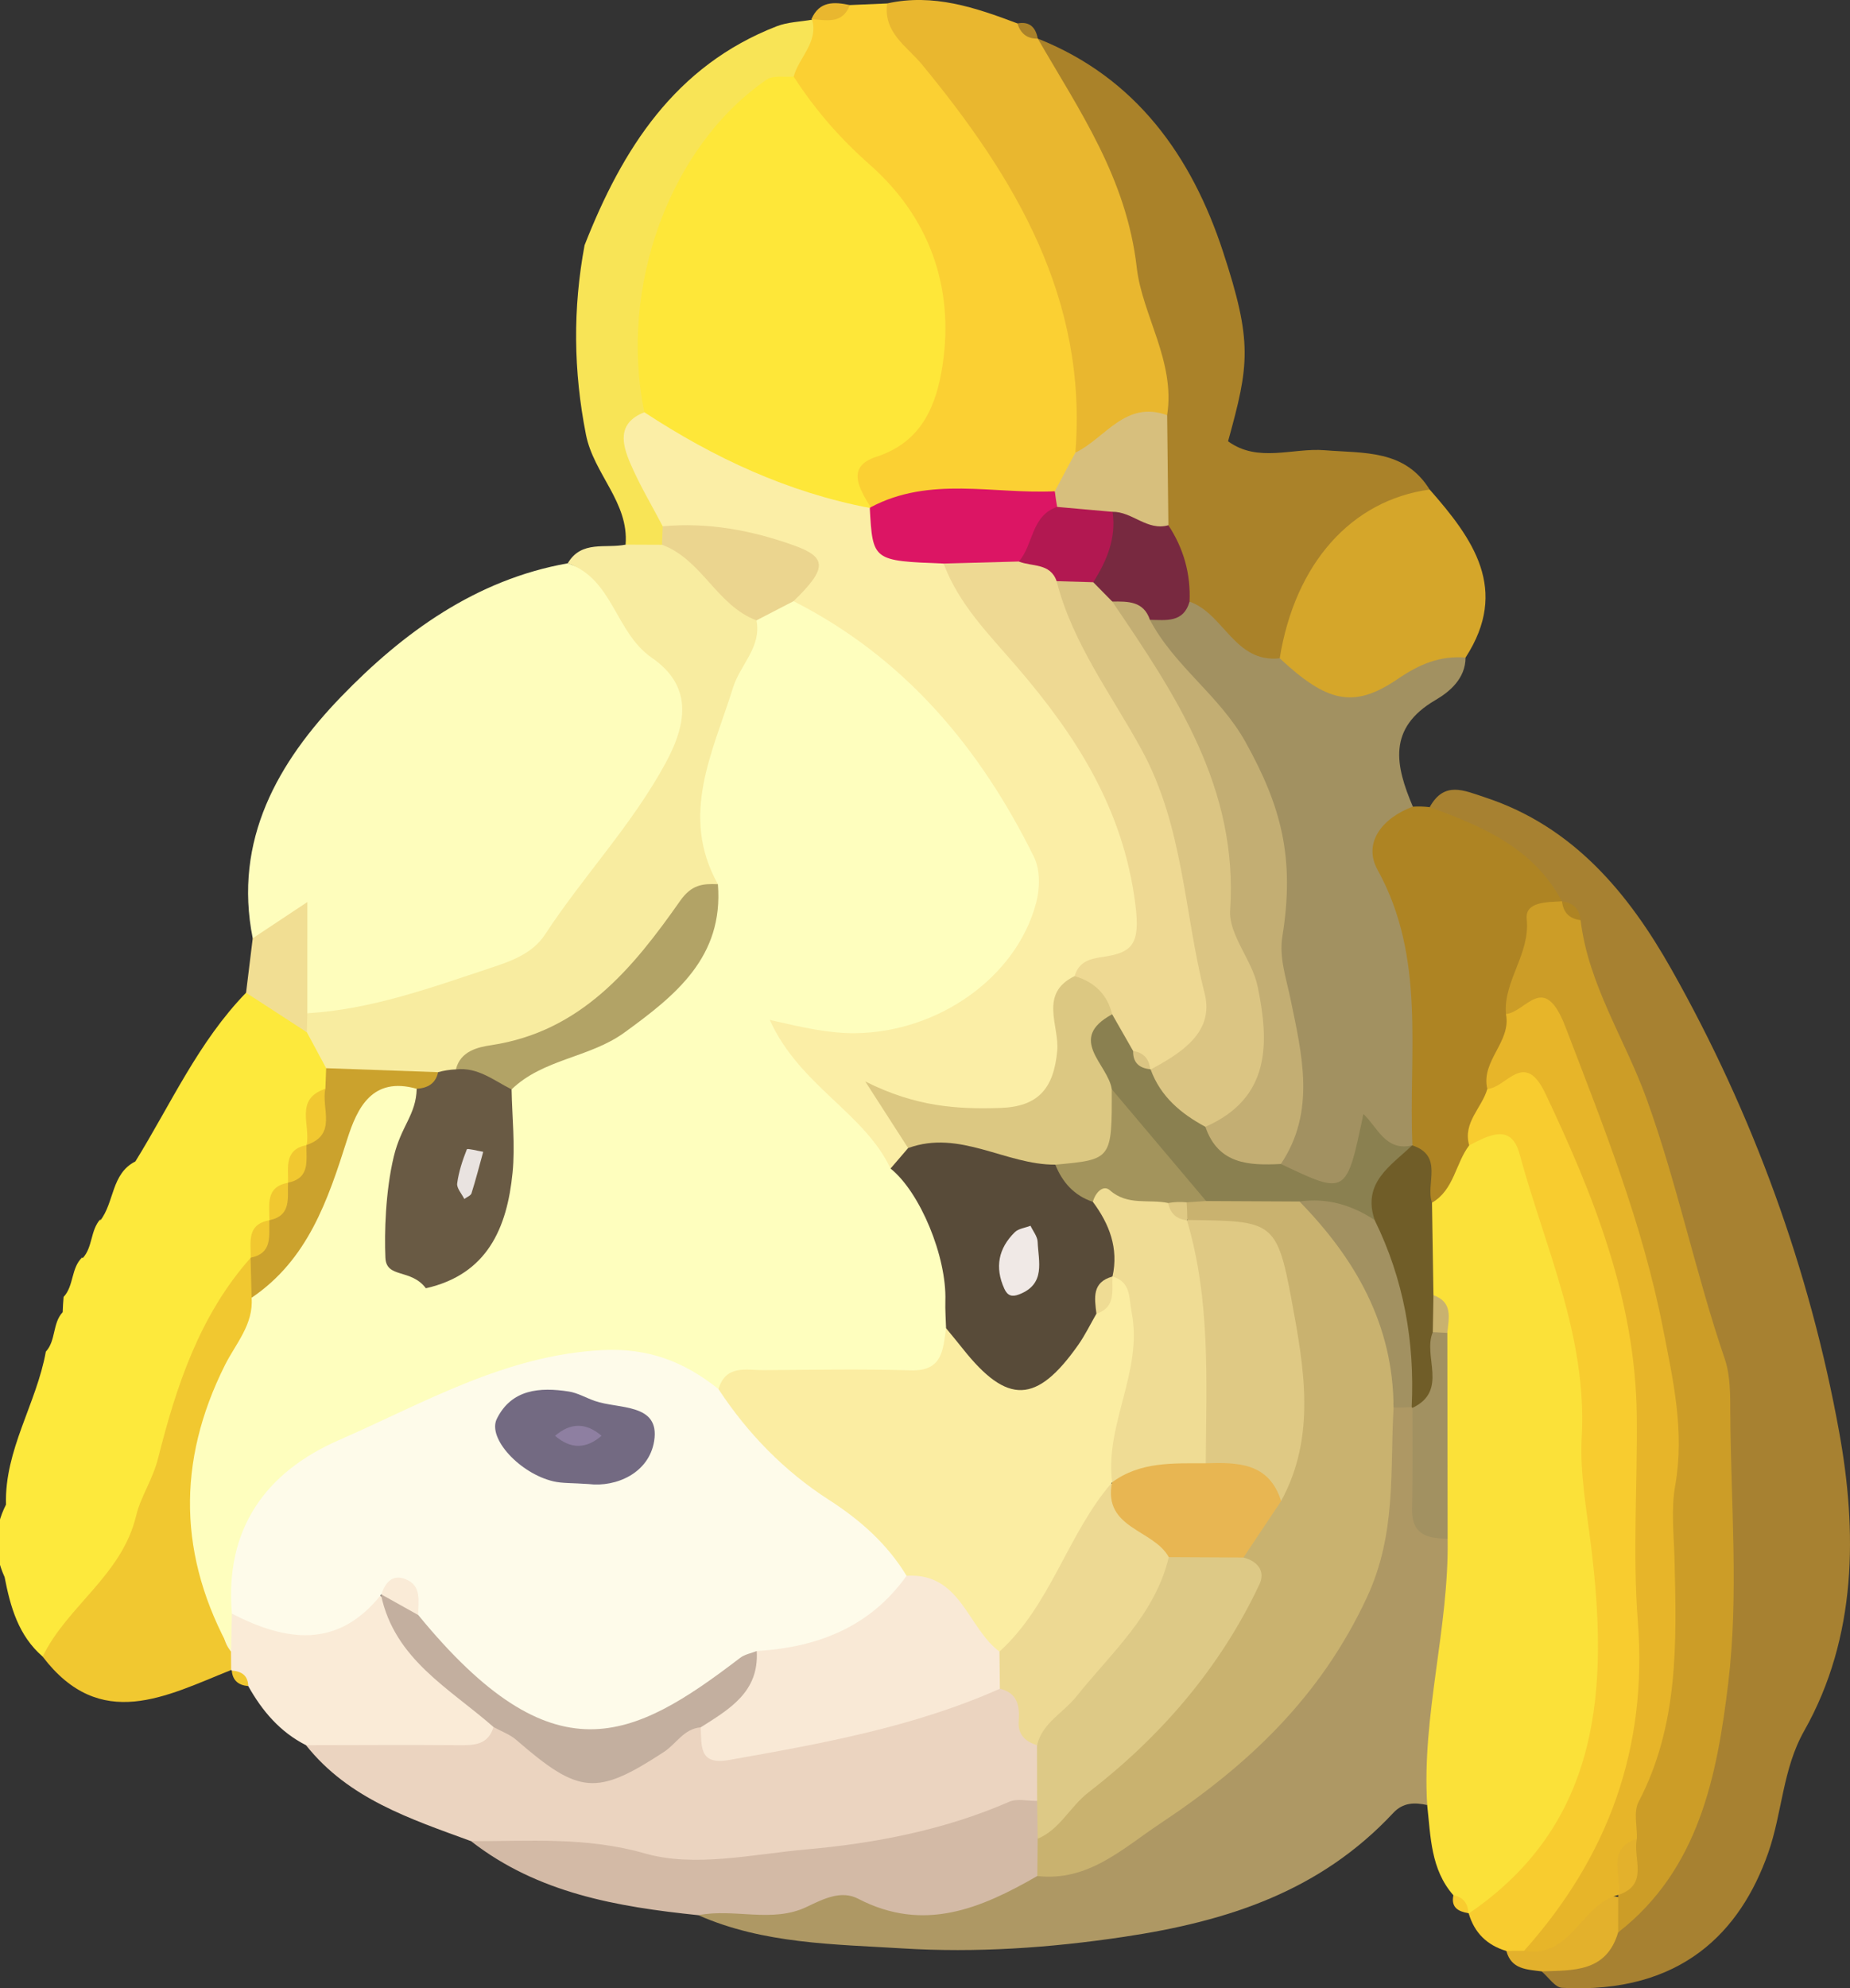 <?xml version="1.0" encoding="utf-8"?>
<!-- Generator: Adobe Illustrator 23.1.0, SVG Export Plug-In . SVG Version: 6.00 Build 0)  -->
<svg version="1.1" id="Calque_1" xmlns="http://www.w3.org/2000/svg" xmlns:xlink="http://www.w3.org/1999/xlink" x="0px" y="0px"
	 viewBox="0 0 1125 1208.42" style="enable-background:new 0 0 1125 1208.42;" xml:space="preserve">
<rect x="0" y="0" width="1125" height="1208.42" fill="#333333" stroke="none"/>
<style type="text/css">
	.st0{fill:#FDE93C;}
	.st1{fill:#A78131;}
	.st2{fill:#FBE139;}
	.st3{fill:#AE9864;}
	.st4{fill:#A29161;}
	.st5{fill:#EBD4C0;}
	.st6{fill:#FBD033;}
	.st7{fill:#AA8229;}
	.st8{fill:#F8CC2F;}
	.st9{fill:#E9B72F;}
	.st10{fill:#AE8423;}
	.st11{fill:#D3BAA6;}
	.st12{fill:#F1C830;}
	.st13{fill:#F8E456;}
	.st14{fill:#D5A62A;}
	.st15{fill:#FAEBD7;}
	.st16{fill:#E3B12C;}
	.st17{fill:#FEFDBC;}
	.st18{fill:#F8ECA0;}
	.st19{fill:#F1DE93;}
	.st20{fill:#CBA22D;}
	.st21{fill:#CC9D27;}
	.st22{fill:#705D28;}
	.st23{fill:#C9B26F;}
	.st24{fill:#C3AE73;}
	.st25{fill:#8A8050;}
	.st26{fill:#782940;}
	.st27{fill:#F9E9D6;}
	.st28{fill:#DDC986;}
	.st29{fill:#EDD993;}
	.st30{fill:#C3AF9F;}
	.st31{fill:#FEE739;}
	.st32{fill:#DC1564;}
	.st33{fill:#D7BF7D;}
	.st34{fill:#E7B529;}
	.st35{fill:#FEFEBE;}
	.st36{fill:#FBEEA6;}
	.st37{fill:#EBD58F;}
	.st38{fill:#FEFBEA;}
	.st39{fill:#695A44;}
	.st40{fill:#B2A366;}
	.st41{fill:#DFC984;}
	.st42{fill:#E8B652;}
	.st43{fill:#A3945C;}
	.st44{fill:#DBC583;}
	.st45{fill:#EED993;}
	.st46{fill:#DCC882;}
	.st47{fill:#B21851;}
	.st48{fill:#FBEDA2;}
	.st49{fill:#584B39;}
	.st50{fill:#736A82;}
	.st51{fill:#E9E3E0;}
	.st52{fill:#EFDC94;}
	.st53{fill:#F0E9E6;}
	.st54{fill:#8E7FA1;}
</style>
<g>
	<g>
		<path class="st0" d="M82.33,705.88c21.52-34.77,38.28-72.66,67.29-102.52c18.84-8.51,28.37,6.31,40.05,15.86
			c6.94,7.51,12.4,15.92,15.02,25.9c0.81,4.7,0.86,9.48,0.22,14.21c-1.88,8.78-5.06,17.25-7.82,25.78c-1.21,4-2.84,7.89-4.65,11.66
			c-2.63,5.41-5.51,10.75-8.22,16.15c-1.6,3.6-3.52,7.04-5.5,10.43c-2.73,5.27-5.32,10.61-7.77,16.08
			c-1.58,3.91-3.41,7.63-5.29,11.38c-2.62,6.16-5.14,12.3-7.76,18.52c-1.78,4.66-3.84,9.06-6.03,13.51
			c-18.36,37.06-32.36,75.55-45.64,114.68c-14.92,43.97-31.61,89.07-80.31,109.29C11.19,994.08,6.31,976.62,2.8,958.5
			c-6.77-14.82-6.51-29.5,0.84-44.05c-0.96-33.34,18.58-61.34,24.23-92.96c6.25-6.79,3.94-17.23,10.25-24
			c0.1-3.09,0.29-6.17,0.56-9.25c6.35-6.8,4.44-17.48,11.29-24.04l0.31,0.49c6.19-6.72,4.63-16.97,10.77-23.72l-0.12,0.9
			C69.61,730.8,67.56,713.34,82.33,705.88z"/>
		<path class="st1" d="M869.41,490.56c8.88-16.05,20.76-10.19,33.84-5.88c53.73,17.71,87.27,58.57,113.19,104.49
			c49.55,87.78,84.14,182.75,102,281.28c10.83,59.78,11.09,124.27-21.3,181.51c-13.18,23.3-13.31,49.84-21.91,74.25
			c-16.74,47.54-52.59,85.86-125.3,81.94c-4.33-0.23-8.33-6.54-12.48-10.02c11.36-16.25,32.4-21.36,43.42-38.02
			c38.31-49.33,52.07-105.74,56.9-167.47c11.53-147.42-30.08-282.56-87.39-414.79c-2.3-4.83-4.35-9.87-6.39-14.78
			c-1.31-2.2-2.49-4.56-3.84-6.74C924.45,525.97,887.11,518.77,869.41,490.56z"/>
		<path class="st2" d="M883.81,1151.88c-13.85-15.79-13.77-35.62-15.93-54.81c-30.22-52.58-3.87-106.12-2.8-159.2
			c1.17-38.51,0.79-77.05,0.51-115.55c0.36-12.37-2.83-24.24-5.69-36.15c-3.76-18.37-4.27-36.67,1.43-54.83
			c6.9-18.04,16.05-34.46,32.99-45.2c26.91-11.36,40.36,5.87,47.13,26.35c40.83,123.59,62.82,249.24,26.62,377.91
			c-10.23,36.36-27.56,71.59-74.92,72.57l-0.21-0.2C889.32,1159.63,886.27,1156,883.81,1151.88z"/>
		<path class="st3" d="M880.31,935.12c0.9,54.37-15.8,107.39-12.43,161.95c-7.61-1.69-14.64-1.64-20.59,4.73
			c-44.42,47.54-100.26,65.86-163.96,75.38c-45.22,6.76-89.86,9.75-134.41,7.01c-41.62-2.56-84.63-2.7-124.25-20.18
			c29.79-23.54,65.75-24,99.98-21.09c34.23,2.91,66.16,0.29,97.54-12.61c129.6-42.78,206.65-128.13,216.97-267.64
			c2.7-5.07,6.75-8.64,12.05-10.77c5.75,0.19,10.25,2.77,13.65,7.35C877.3,883.03,860.28,912.84,880.31,935.12z"/>
		<path class="st4" d="M891.22,399.64c-0.03,12.86-9.85,20.9-18.31,25.84c-29.52,17.22-24.23,40.05-13.74,64.78
			c-4.97,66.05,29.94,130.38,8.63,197.15c-2.34,5.42-6.1,9.64-11.14,12.69c-5.29,12.56-20.5-17.45-29.02,10.02
			c-8.6,27.69-35.3,27.18-53.45-0.27c2-115.8,3.94-231.58-78.63-327.09c2.5-13.39,13.02-17.76,24.1-21.52
			c27.32-1.27,42.56,21.99,64.49,31.7c19.56,12.89,39.72,15.67,61.87,6.01C860.71,392.54,876.4,384.82,891.22,399.64z"/>
		<path class="st5" d="M286.42,1118.99c-36.88-13.52-74.51-25.74-100.33-58.3c31.47-26.43,69.9-11.26,104.68-17.62
			c44.09,17.11,88.32,28.92,133.13,1.84c37.45,15.76,72.43-1.34,108.32-7.89c26.99-4.93,51.82-20.91,80.82-15.89
			c17.59,8.89,22.29,25.81,26.92,42.84c1.88,12.53,0.63,24.38-7.61,34.69C519.91,1153.85,403.91,1149.26,286.42,1118.99z"/>
		<path class="st6" d="M516.79,3.07c7.57-0.32,15.15-0.65,22.72-0.97c80.29,73.42,136.36,157.87,124.48,273.35
			c-4.03,12.15-11.06,21.95-22.21,28.55c-34.93,12.26-71.18,9.14-107.16,9.03c-30.03-13.63-18.36-29.85-4.49-48.78
			c40.64-55.47,37.59-100.18-9.9-151.13c-18.01-19.33-39.2-35.99-44.63-63.98c-1.38-16.07,8.75-26.46,18.28-37.16l-0.44-0.33
			C500.33,6.36,509.64,7.67,516.79,3.07z"/>
		<path class="st7" d="M778.2,400.1c-27.37,3-33.91-27.18-54.84-34.44c-17.12-11.29-20.54-29.76-25.17-47.64
			c-3.41-20.94-3.1-42.08-2.96-63.19c-3.37-61.22-21.91-118.35-46.42-173.97c-8.1-18.37-25.54-34.07-17.75-57.41
			c59.78,23.7,93.61,71.54,112.6,129.31c18.22,55.42,15.99,68.91,3.14,115.45c18.25,13.28,39.32,3.84,58.75,5.43
			c23.91,1.95,48.67-0.55,63.83,23.91C827.95,321.91,806.8,364.31,778.2,400.1z"/>
		<path class="st8" d="M893.15,1162.98c81.5-55.42,84.74-138.71,74.38-223.39c-2.69-22.01-6.89-44.39-5.67-66.19
			c3.42-61.25-22.44-115.51-37.85-172.2c-5.14-18.91-19.04-10.96-30.57-5.09c-12.4-17.82-2.82-30.82,9.42-43.28
			c29.43-19.02,46.51-1.88,58.03,22.29c18.63,39.11,34.25,79.17,41.74,122.66c14.89,86.46,11.41,173.4,3.94,259.46
			c-4.34,49.99-23.74,99.57-72.18,128.78c-6.16,3.65-12.28,3.56-18.34-0.26C904.32,1182.28,896.61,1174.75,893.15,1162.98z"/>
		<path class="st9" d="M631.06,23.44c25.41,43.96,53.97,84.64,60.22,139.26c3.3,28.8,23.6,56.98,18.47,89.64
			c-16.48,12.79-31.89,28.19-55.8,22.73c7.47-93.79-36.75-167.22-93.15-235.71c-9.33-11.33-23.72-19.38-21.3-37.27
			c27.98-6.24,53.66,2.5,79.2,12.14c4.48,2.61,8.62,5.66,12.38,9.23L631.06,23.44z"/>
		<path class="st10" d="M904.46,661.83c-3.28,11.55-15.04,20.38-11.03,34.28c-8.4,11.06-9.17,27.07-22.62,34.85
			c-12.58-8.66-13.53-21.29-11.9-34.81c-2.47-56.33,8.44-113.85-21.21-167.51c-9.14-16.55,3.17-31.67,21.47-38.38
			c3.42-0.22,6.84-0.11,10.24,0.3c32.09,11.66,63.11,24.82,80.42,57.24c-8.27,24-15.72,48.24-21.18,73.09
			C925.36,637.37,912.12,647.95,904.46,661.83z"/>
		<path class="st11" d="M286.42,1118.99c35.37,0.13,69.83-2.79,105.84,7.49c30.43,8.69,65.86,0.38,98.22-2.47
			c41.48-3.65,83.89-11.8,123.25-28.95c4.81-2.1,11.26-0.44,16.95-0.53c7.19,5.86,9.92,13.75,10.37,22.7
			c-0.37,9.01-4.2,16.49-10.26,22.97c-34.36,19.76-69.04,34.51-108.92,13.81c-10.28-5.33-20.78-0.1-31.37,4.97
			c-20.83,9.97-44.02,0.7-65.84,5.02C375.37,1158.89,327.07,1150.68,286.42,1118.99z"/>
		<path class="st12" d="M25.92,1006.83c15.1-30.97,48.3-49.4,56.95-85.91c2.61-11.02,10.06-21.86,13.29-34.69
			c11.03-43.8,25.23-86.86,56.23-121.74c7.22,6.32,10.13,14.6,10.91,23.85c-22.59,68.69-45.24,137.4-17.25,210.32
			c0.32,6.16-1.54,11.6-5.49,16.32C101.03,1030.78,61.04,1052.97,25.92,1006.83z"/>
		<path class="st13" d="M493.88,11.97c3.78,13.97-8.07,22.87-11.23,34.58c-63.6,52.22-81.72,123.31-83.36,201.18
			c-9.36,26.24,10.39,48.32,10.63,73.23c-1.04,5.35-3.5,9.92-7.34,13.78c-8.17,3.35-15.65,2.67-22.15-3.74
			c2.09-25.77-19.36-42.81-24.11-66.88c-7.65-38.78-8-76.68-0.83-115.11c22.95-58.43,54.94-109.01,116.88-133.06
			C479.06,13.37,486.69,13.24,493.88,11.97z"/>
		<path class="st14" d="M778.2,400.1c9.29-57.57,43.51-96.06,91.19-102.57c26.36,29.96,48.65,60.78,21.83,102.11
			c-15.58-1.17-27.81,3.86-41.36,13.1C822.86,431.13,806.64,426.52,778.2,400.1z"/>
		<path class="st15" d="M140.56,1014.98c-0.01-3.75-0.04-7.5-0.09-11.25c-5.78-6.98-5.35-14.69-2.71-22.66
			c29.61-9.29,61.71-1.8,91.01-13.44c28.05,23.6,57.85,45.71,71.35,82c-3.35,11.12-12.04,11.13-21.46,11.05
			c-30.85-0.26-61.71-0.03-92.57,0c-15.79-7.99-26.66-20.79-35.14-35.94c-3.24-3.25-6.58-6.38-10.01-9.42L140.56,1014.98z"/>
		<path class="st16" d="M916.04,1185.76c3.6-0.13,7.19-0.17,10.79-0.13c21.96-6.31,29.08-39.32,58.39-32.43
			c5.73,7.45,5.37,14.55-1.23,21.28c-7.17,24.31-27.37,22.99-46.55,23.66C928.59,1196.97,919.05,1197.02,916.04,1185.76z"/>
		<path class="st9" d="M516.79,3.07c-4.47,11.89-14.32,9.1-23.35,8.57C498.21,0.58,507.21,1.05,516.79,3.07z"/>
		<path class="st12" d="M140.94,1015.33c5.88,0.44,9.86,2.89,10.01,9.42C145.11,1024.27,141.47,1021.45,140.94,1015.33z"/>
		<path class="st7" d="M631.08,23.47c-6.56,0.18-10.48-3.17-12.38-9.23C626.16,12.85,629.78,16.6,631.08,23.47z"/>
		<path class="st8" d="M883.81,1151.88c6.06,1.11,8.81,4.99,9.13,10.9C886.78,1161.76,882.27,1159.35,883.81,1151.88z"/>
		<path class="st17" d="M153.68,570.25c-11.95-59.83,15.58-107.3,53.8-146.84c37.52-38.81,81.82-71.13,137.76-81.05
			c73.72,26.16,98.12,85.32,60.41,147.79c-49.09,81.32-109.8,143.98-216.1,131.15c-13.7-9.71-17.02-24.31-15.22-39.34
			C177.04,559.25,159.01,576.66,153.68,570.25z"/>
		<path class="st18" d="M186.9,615.83c38.91-2.3,75.25-15.56,111.66-27.63c11.78-3.91,25.18-8.45,32.89-20.24
			c23.24-35.51,52.76-66.39,73.28-104.14c13.79-25.36,15.77-47.41-8.41-64.09c-22.22-15.33-23.47-47.9-51.08-57.36
			c8.36-14.23,23.06-8.83,35.2-11.36c7.38,0.03,14.76,0.06,22.14,0.09c36.11-3.23,49.14,23.83,63.94,48.63
			c-2.83,52.71-32.33,101.13-25.23,155.53c-39.25,62.23-92.24,106.27-164.88,124.39c-5.71,2.05-11.54,3.33-17.53,4.16
			c-21.7,1.43-43.57,3.49-60.53-14.59c-3.92-7.28-7.83-14.56-11.75-21.84c-3.69-2.67-4.87-5.27-3.55-7.8
			C184.34,617.08,185.62,615.83,186.9,615.83z"/>
		<path class="st19" d="M186.9,615.83c-0.1,3.85-0.21,7.7-0.31,11.55c-12.32-8.01-24.64-16.01-36.96-24.02
			c1.35-11.04,2.71-22.08,4.06-33.11c9.06-6.01,18.12-12.01,33.22-22.02C186.9,573.41,186.9,594.62,186.9,615.83z"/>
		<path class="st20" d="M198.34,649.22c22.69,0.81,45.37,1.62,68.06,2.43c1.88,9.63-3.96,14.88-10.96,19.5
			c-26.33,9.02-30.82,34.08-41.75,55.08c-13.78,26.49-20.41,61.27-60.7,62.51c-0.2-8.08-0.41-16.16-0.61-24.25l0.07-0.11
			c6.97-5.97,4.54-16.64,11.33-22.7l0.05-0.07c6.73-6.11,4.67-16.59,11.31-22.75l0.05-0.07c6.78-6.12,4.77-16.54,11.18-22.83
			l0.07-0.08c10.91-9,1.12-24.93,11.42-34.14C198.02,657.56,198.18,653.39,198.34,649.22z"/>
		<path class="st12" d="M197.86,661.73c-2.64,11.77,7.49,27.81-11.42,34.14C189.02,684.08,178.85,668.03,197.86,661.73z"/>
		<path class="st12" d="M163.79,741.67c-0.33,9.29,2.18,19.99-11.33,22.7C152.6,755,149.84,744.16,163.79,741.67z"/>
		<path class="st12" d="M175.14,718.86c-0.35,9.28,2.16,19.99-11.31,22.75C163.97,732.22,161.23,721.4,175.14,718.86z"/>
		<path class="st12" d="M186.38,695.96c-0.23,9.32,2.38,20.04-11.18,22.83C175.34,709.42,172.75,698.72,186.38,695.96z"/>
		<path class="st21" d="M983.99,1174.47c0.01-7.59,0.02-15.17,0.03-22.76c-0.31-2.61-0.62-5.22-0.97-7.84
			c-0.76-13.55,1.71-26.67,5.42-39.65c32.56-138.48,30.81-275.49-20.03-409.57c-11.18-29.49-23.84-59.86-52.66-78.37
			c-1.6-20.32,14.8-36.33,12.63-57.64c-1.1-10.78,12.48-10.3,21.42-10.85l0.06,0.06c3.49,4.07,7.28,7.83,11.3,11.38
			c4.62,39.08,26.99,72.38,40,108.3c18.9,52.19,29.82,106.21,47.64,158.34c3.51,10.26,3.32,22.08,3.38,33.18
			c0.31,54.79,5.24,110.2-1.29,164.2C1044.2,1078.75,1033.31,1136.13,983.99,1174.47z"/>
		<path class="st10" d="M961.19,559.24c-6.77-0.81-10.56-4.58-11.3-11.38C956.68,548.65,960.45,552.43,961.19,559.24z"/>
		<path class="st22" d="M858.91,696.15c19.17,6.41,7.85,23.24,11.9,34.81c0.29,18.74,0.59,37.49,0.88,56.23
			c4.58,8.33,3.84,17.45,3.91,26.45c-5.98,13.85,14.61,38.25-16.69,42.04l-0.45-0.44c-23.35-33.76-21.42-74.67-31.86-112.12
			c-3.47-25.32,9.15-39.68,32.11-46.95L858.91,696.15z"/>
		<path class="st4" d="M858.91,855.68c22.11-10.51,6.13-31.27,12.39-46.05c3.21-5.09,6.14-4.69,8.83,0.45
			c0.06,41.68,0.13,83.36,0.19,125.04c-12.24,0.06-21.97-2.38-21.63-18C859.14,896.65,858.87,876.16,858.91,855.68z"/>
		<path class="st23" d="M880.12,810.08c-2.94-0.17-5.88-0.32-8.83-0.45c0.13-7.48,0.27-14.96,0.4-22.44
			C883.67,791.44,881.01,801.09,880.12,810.08z"/>
		<path class="st23" d="M630.79,1140.21c0.07-7.56,0.15-15.12,0.22-22.68c6.62-25.04,25-40.93,43.36-57.29
			c35.8-31.9,66.99-67.1,75.16-116.92c3.5-15.61,13.74-27.88,20.5-41.88c5.59-58.14,25.7-120.36-45.3-156.38
			c-4.22-4.63-5.6-9.94-4.2-16.05c4.31-4.41,9.36-7.48,15.18-9.41c18.89-6.46,36.18,0.57,53.62,6.27
			c56.18,26.67,62.5,75.73,58.12,129.58c-2.27,38.79,1.87,76.55-16.21,115.38c-28.09,60.3-71.88,101.7-125.33,137.21
			C682.38,1123.66,661.96,1143.63,630.79,1140.21z"/>
		<path class="st4" d="M847.43,855.45c-0.18-50.37-23.14-90.33-57.21-125.22c18.89-11.1,33.98-6.8,45.69,11.25
			c17.67,35.9,24.49,73.96,22.54,113.75C854.78,855.43,851.11,855.5,847.43,855.45z"/>
		<path class="st24" d="M699.28,376.72c14.81,28.21,42.36,45.92,58.14,74.29c21.61,38.86,30.14,70.21,22.38,118.26
			c-2.06,12.74,2.36,25.24,4.99,38.02c6.82,33.19,15.68,68.03-5.88,100.15c-25.23,15.7-40.8,6.79-49.59-19.41
			c38.73-93.73,3.45-178.58-32.93-262.75c-8.66-20.03-29.61-35.24-21.03-61.13C687.89,359.66,699.3,357.32,699.28,376.72z"/>
		<path class="st25" d="M733.01,684.86c7.8,22.77,26.41,23.57,45.9,22.58c39.85,18.97,39.85,18.97,50.18-30.39
			c8.77,8.24,13.4,22.79,29.62,19.12c-12.97,12.4-30.45,22.54-22.78,45.32c-13.91-9.11-28.95-13.63-45.69-11.25
			c-18.92-0.09-37.85-0.19-56.77-0.28c-31.38-12.81-50.33-38.26-67.2-65.9c-8.95-17.44-18.51-34.99,3.17-50.5
			c12.53-1.34,19.18,7.28,26.16,15.34c3.3,3.89,6.36,8.02,9.37,12.14c1.63,1.92,3.12,3.98,4.75,5.9
			C718.56,658.88,731.29,668.52,733.01,684.86z"/>
		<path class="st26" d="M699.28,376.72c-3.85-11.51-13.44-11.19-22.91-11.11c-8.35-2.06-13.71-7.18-15.94-15.54
			c-0.29-16.39,2.98-31.57,14.99-43.77c15.21-5.27,25.15,3.82,35.08,12.93c9.28,14.09,13.63,29.56,12.87,46.43
			C719.63,378.7,709.04,376.81,699.28,376.72z"/>
		<path class="st27" d="M608.04,1026.37c-52.59,23.37-108.66,33.38-164.81,43.33c-18.56,3.29-16.43-8.96-17.15-19.86
			c4.03-22.14,19.13-37.01,34.08-52.03c32.03-13.35,61.88-31.14,93.05-46.39c35.98-1.75,49.56,23.41,61.27,50.91
			C616.1,1011.34,614.86,1019.61,608.04,1026.37z"/>
		<path class="st28" d="M756.15,946.62c8.57,2.2,13.48,8.28,9.78,16.16c-23.92,50.9-60.1,92.68-103.99,126.56
			c-11.38,8.79-17.4,22.6-30.93,28.19c-0.11-7.66-0.22-15.33-0.33-22.99c-0.02-11.28-0.05-22.56-0.07-33.84
			c10.16-52.85,50.51-84.77,84.15-121.41C729.94,933.94,744.03,934.79,756.15,946.62z"/>
		<path class="st29" d="M710.74,946.39c-8.35,35.12-34.98,58.11-56.18,84.7c-7.91,9.92-20.65,15.94-23.95,29.6
			c-7.16-2.28-11.76-6.46-11.14-14.69c0.69-9.14-0.73-17.1-11.43-19.64c-0.09-7.53-0.17-15.05-0.26-22.58
			c8.21-43.21,28.44-78.85,65.38-104.04C690.28,911.57,711.22,920.36,710.74,946.39z"/>
		<path class="st30" d="M460.16,1003.46c1.54,24.93-16.67,35.36-34.08,46.38c-10.21,0.82-14.79,10-22.25,14.88
			c-41.17,26.92-51.64,25.91-89.84-7.22c-3.94-3.41-9.22-5.28-13.88-7.86c-26.69-23.47-60.23-41.11-68.41-80.34
			c2.6-0.91,5.21-1.82,7.81-2.75c8.4,0.79,15.69,4.26,22.36,9.21c51.23,57.52,108.25,78.11,176.92,28.39
			C444.8,999.79,452.9,999.77,460.16,1003.46z"/>
		<path class="st31" d="M391.84,250.57c-15.76-76.13,15.52-161.83,74.45-202.23c3.99-2.73,10.84-1.28,16.36-1.78
			c12.92,20.03,28.02,37.43,46.29,53.54c35.83,31.61,51.44,73.95,44.27,121.62c-3.58,23.79-12.13,46.76-40.17,55.85
			c-19,6.17-10.35,19.48-3.61,30.75c-2.24,1.76-4.47,3.52-6.7,5.3C470.26,310.97,421.96,299.63,391.84,250.57z"/>
		<path class="st32" d="M529.42,308.32c35.95-19.15,74.55-7.92,112.01-9.74c3.48,4.71,4.64,9.94,3.54,15.72
			c-5.71,17.3-15.36,31.18-33.1,38.1c-15.05,4.91-30.52,5.64-46.2,5.18c-26.84-5.28-56.92-8.25-36.76-48.85L529.42,308.32z"/>
		<path class="st33" d="M642.86,308.09c-0.57-3.15-1.04-6.32-1.42-9.51c4.17-7.83,8.34-15.67,12.52-23.5
			c18.15-8.68,30.33-32.02,55.8-22.73c0.25,22.29,0.49,44.58,0.74,66.87c-12.85,3.68-21.93-8.33-33.93-8.14
			C664.59,318.42,653.26,318.48,642.86,308.09z"/>
		<path class="st34" d="M915.78,616.29c12.43-1.11,23.07-26.36,36.2,7.88c23.07,60.15,46.81,119.36,59.24,182.9
			c6.23,31.83,13.34,62.89,7.48,95.76c-2.6,14.61-0.78,30.07-0.41,45.13c1.26,50.33,2.59,100.51-21.87,147.2
			c-3.14,5.99-0.82,14.84-1.03,22.37c-10.8,9.06-1.29,24.88-11.37,34.18l0,0c-22.5,5.51-28.51,38.83-57.19,33.91
			c50.96-57.06,75.14-122.7,69.15-200.11c-3.2-41.43-0.2-83.31-0.65-124.98c-0.76-70.28-25.95-133.42-55.54-195.87
			c-12.87-27.16-23.62-3.44-35.34-2.83C900.37,644.69,919.18,633.25,915.78,616.29z"/>
		<path class="st35" d="M153,788.74c34.19-23.12,46.35-59.19,58.09-96.15c6.09-19.18,15.19-38.51,42.3-30.86
			c4.97,32.38,13.55,64.03,16.49,98.97c37.16-27.34,21.76-67.54,32.67-99.6c7.93-23.91,32.88-20.95,49.56-30.94
			c37.71-22.57,63.95-54.89,84.45-92.77c-23.46-41.96-3.01-80.29,9.24-119.59c4.3-13.79,17.4-24.48,14.22-40.77
			c3.82-12.21,12.91-17.9,24.78-20.14c76.21,30.02,126.12,87.07,153.12,161.78c15.81,43.75-30.96,103.78-82.85,118.57
			c-15.86,4.52-33.17-0.99-49.11,7.93c14.41,20.97,34.31,36.01,48.52,55.96c51.32,28.66,37.94,73.71,29.96,117.49
			c-14.34,33.53-45.02,28.48-72.44,30.09c-22.46,1.32-45.02,0.72-67.44,2.37c-53.72-14.07-104.93-17.74-160.22,4.14
			c-64.69,25.6-118.02,57.86-143.31,125.53c-0.19,7.66-0.37,15.33-0.56,22.99c-31.94-57.37-33.24-115.06-3.69-174.07
			C143.25,816.73,154.26,804.96,153,788.74z"/>
		<path class="st36" d="M541.55,710.21c-16.16-34.2-55.24-50.16-73.47-90.35c20.48,4.72,35.92,8.23,52.01,8.07
			c50.1-0.49,97.94-33.62,110.02-79.27c2.29-8.64,2.49-20.05-1.3-27.74C595.95,454.35,550,399.63,482.55,365.37
			c-11.86-40.78-57.73-22.11-79.55-45.51c-6.61-12.64-13.98-24.95-19.6-38.01c-5.13-11.93-8.37-24.67,8.44-31.29
			c42.18,27.68,87.19,48.67,137.08,58.17c1.79,32.13,1.79,32.13,44.89,33.78c55.61,41.46,94.84,95.79,120.17,159.55
			c15.41,38.79,20.16,77.75-28.11,100.1c-5.68,5.09-11.21,11.17-11.03,18.82c1.26,52.82-28.74,68.64-75.69,65.08
			c-9.9-0.75-18.69,0.7-21.99,12.15C554.18,705.17,549.64,710.04,541.55,710.21z"/>
		<path class="st37" d="M403,319.87c27.63-2.54,54.23,2.43,80.07,11.72c20.05,7.2,19.81,14.11-0.52,33.79
			c-7.51,3.89-15.02,7.78-22.53,11.66c-24.17-9.03-33.17-37.03-57.44-45.94C402.76,327.35,402.9,323.61,403,319.87z"/>
		<path class="st38" d="M141.03,980.74c-4.45-51.25,20.32-85.94,65.02-105.46c51.62-22.54,100.96-51.59,159.97-54.71
			c28.23-1.49,50.19,7.06,70.91,23.69c43.66,32.24,98,53.7,114.37,113.45c-22.32,31.31-54.23,43.51-91.14,45.75
			c-3.38,1.34-7.28,2.01-10.06,4.13c-65.55,50.12-113.56,74.3-195.75-26.02c-5.8-7.18-8.36-20.16-22.43-12.53l-0.22,0.24
			C205.18,1002.44,173.86,997.58,141.03,980.74z"/>
		<path class="st39" d="M311.1,662.1c0.31,16.9,2.25,33.96,0.59,50.66c-3.33,33.53-15.3,61.75-52.7,70.21
			c-9.25-12.19-24.07-5.78-24.63-18.59c-0.65-14.72-0.01-40.22,5.11-61.49c4.53-18.82,13.5-25.14,13.93-41.16
			c6.6-0.44,11.52-3.05,13.01-10.09c3.55-0.98,7.16-1.55,10.83-1.7C293.46,640.21,303.94,646.53,311.1,662.1z"/>
		<path class="st40" d="M311.1,662.1c-10.8-5.4-20.58-13.67-33.87-12.15c2.77-11.25,13.55-13.53,21.53-14.73
			c54.6-8.24,86.03-46.68,114.83-87.69c6.93-9.86,13.65-10.55,22.97-10.13c3.55,44.33-25.8,67.62-56.97,90.24
			C358.53,642.91,330.33,643.52,311.1,662.1z"/>
		<path class="st16" d="M984.03,1151.71c2.74-11.74-7.79-27.9,11.37-34.18C992.71,1129.29,1003.15,1145.42,984.03,1151.71z"/>
		<path class="st41" d="M722.02,741.48c51.52,0.63,54.44,0.1,63.44,48.89c7.42,40.21,15.25,82.39-6.42,121.94
			c-21.31-2.49-40.6-8.89-53.56-27.66c-9.7-44.9-13.25-90.24-9.48-136.1C718,746.19,720.01,743.83,722.02,741.48z"/>
		<path class="st42" d="M733.22,889.33c19.4-0.57,38.48-0.49,45.83,22.98c-7.63,11.44-15.27,22.87-22.9,34.31
			c-15.14-0.08-30.28-0.15-45.41-0.23c-9.16-16.91-40.13-17.24-34.51-45.39c1.11-2.64,2.21-5.29,3.3-7.95
			C696.32,875.87,714.23,874.69,733.22,889.33z"/>
		<path class="st43" d="M676.05,661.96c19.13,22.67,38.27,45.33,57.4,68c-3.95,0.26-7.89,0.52-11.84,0.78
			c-3.68,3.43-7.86,6.08-12.46,8.11c-17.71,4.17-34.42-2.87-51.65-4.59c-12.23-5.69-21.45-13.18-16.8-28.73
			C655.49,693.48,662.99,675.45,676.05,661.96z"/>
		<path class="st41" d="M710.38,731.16c3.72-0.66,7.47-0.8,11.23-0.42c0.25,3.58,0.39,7.16,0.41,10.74l-0.21,0.19
			C712.17,744.51,708.96,740.34,710.38,731.16z"/>
		<path class="st44" d="M664.82,353.86c3.85,3.91,7.7,7.83,11.55,11.74c38.62,56.81,76.66,113.3,71.68,187.54
			c-1,14.96,13.41,30.33,16.72,46.34c7.11,34.32,8.08,67.86-31.76,85.37c-14.87-8.02-27.3-18.37-33.29-34.86
			c28.98-73.7,3.04-139.3-27.45-205.62c-13.41-29.17-45.89-53.14-31.38-92.18C649.24,347.56,657.28,347.12,664.82,353.86z"/>
		<path class="st45" d="M642.55,353.21c9.63,37.87,33.42,69.02,51.64,102.37c25.64,46.94,25.78,98.89,38.36,148.22
			c5.99,23.48-14.11,36.18-32.83,46.19l-0.29-0.14c-3.92-3.24-7.37-6.93-10.35-11.06c-4.26-7.45-8.51-14.89-12.77-22.34
			c-9.74-5.64-21.37-9.42-22.83-23.2c2.5-8.23,8.29-10.4,16.56-11.56c18.74-2.63,23.44-7.7,20.37-32.1
			c-7.3-58.1-36.17-102.59-71.94-144.2c-17.02-19.8-35.34-37.92-44.66-62.88c15.25-0.41,30.51-0.82,45.76-1.24
			C632.16,335.75,642.23,335.09,642.55,353.21z"/>
		<path class="st46" d="M653.48,593.26c11.92,3.49,19.82,10.94,22.83,23.2c-27.81,15.01-2.45,30.32-0.25,45.5
			c0.12,42.78,0.12,42.78-34.31,45.89c-32.25,18.1-61.18,6.64-89.51-10.08c-6.82-10.58-13.63-21.17-26.07-40.49
			c31.01,15.58,56.24,16.9,81.89,16.11c23.36-0.72,32.74-11.84,34.85-34.79C644.29,623.45,631.58,603.85,653.48,593.26z"/>
		<path class="st44" d="M689.08,638.79c6.38,0.95,9.73,4.73,10.35,11.06C692.76,649.17,688.91,645.86,689.08,638.79z"/>
		<path class="st47" d="M642.55,353.21c-3.92-11.18-14.95-8.68-22.99-11.93c8.96-10.22,7.4-27.83,23.3-33.19
			c11.23,1,22.47,2,33.7,2.99c2.33,15.97-3.48,29.71-11.74,42.78C657.4,353.64,649.98,353.43,642.55,353.21z"/>
		<path class="st48" d="M551.3,957.71c-11.87-19.45-28.01-33.78-47.39-46.25c-26.85-17.28-49.27-40.2-66.99-67.2
			c4.47-15.05,16.93-11.45,27.53-11.52c29.83-0.2,59.68-0.75,89.49,0.13c19.38,0.58,19.48-12.75,21.37-25.61
			c28.54,11.13,58.51,32.54,79.37-11.17c6.6-8.88,12.91-18,23.31-23.04c6.2,0.33,11.2,2.9,15.11,7.71
			c18.42,43.41,6.52,82.56-16.8,120.1l-0.07,0.13c-27.14,31.38-37.03,74.25-68.44,102.79C588.24,989.31,584.32,955.67,551.3,957.71z
			"/>
		<path class="st15" d="M231.92,969.05c2.37-7.1,6.53-12.47,14.65-9.28c10.29,4.03,7.53,13.67,7.78,21.81
			C246.88,977.4,239.4,973.22,231.92,969.05z"/>
		<path class="st49" d="M666.75,798.42c-3.65,6.32-6.84,12.95-11.02,18.9c-25.36,36.07-43.19,36.57-70.32,2.31
			c-3.3-4.17-6.73-8.25-10.1-12.37c-0.16-5.55-0.6-11.12-0.43-16.66c0.85-26.78-15.33-66-33.33-80.39
			c3.56-4.15,7.12-8.29,10.68-12.44c31.51-11.49,59.28,10.25,89.51,10.08c4.36,10.83,11.51,18.82,22.84,22.61
			c20.79,10.7,26.43,25.39,11.94,45.37l-0.05,0.03C669.45,781.74,671.5,791.54,666.75,798.42z"/>
		<path class="st50" d="M357.97,901.97c-10.2-0.72-15.99-0.38-21.41-1.64c-20.26-4.71-40.3-26.1-34.44-37.99
			c8.91-18.04,26.19-19.38,43.79-16.61c5.42,0.85,10.47,3.86,15.76,5.71c14.54,5.09,39.82,1.2,36.13,24.36
			C394.69,895.26,374.77,904.01,357.97,901.97z"/>
		<path class="st51" d="M282.34,728.7c-1.55-3.17-4.71-6.55-4.32-9.47c0.94-7.08,3.24-14.05,5.88-20.71
			c0.28-0.7,6.49,0.95,9.94,1.52c-2.32,8.42-4.49,16.88-7.11,25.2C286.26,726.71,283.85,727.56,282.34,728.7z"/>
		<path class="st52" d="M676.53,775.82c3.78-17.17-1.89-31.85-11.94-45.37c1.43-5.52,6.25-10.65,10.32-7.05
			c10.85,9.59,23.71,5.25,35.47,7.76c1.21,6.33,5.08,9.77,11.43,10.52c14.38,48.4,11.8,98.12,11.41,147.66
			c-19.74,0.07-39.73-1.12-56.92,11.54c-4.52-35.29,18.83-67.31,11.88-103.17C686.4,788.55,687.92,779.23,676.53,775.82z"/>
		<path class="st52" d="M666.75,798.42c-1.13-9.41-2.9-19.09,9.73-22.57C676.09,784.6,678.66,794.63,666.75,798.42z"/>
		<path class="st53" d="M626.67,744.99c1.53,3.28,4.18,6.45,4.32,9.73c0.51,11.99,5.07,25.7-11.25,31.98
			c-4.36,1.68-7.05,0.83-8.99-3.41c-5.93-12.99-3.62-24.57,6.34-34.38C619.35,746.68,623.39,746.26,626.67,744.99z"/>
		<path class="st54" d="M365.8,872.63c-9.5,8.14-18.76,8.16-28.26,0.01C347.03,864.57,356.29,864.5,365.8,872.63z"/>
	</g>
</g>
</svg>
